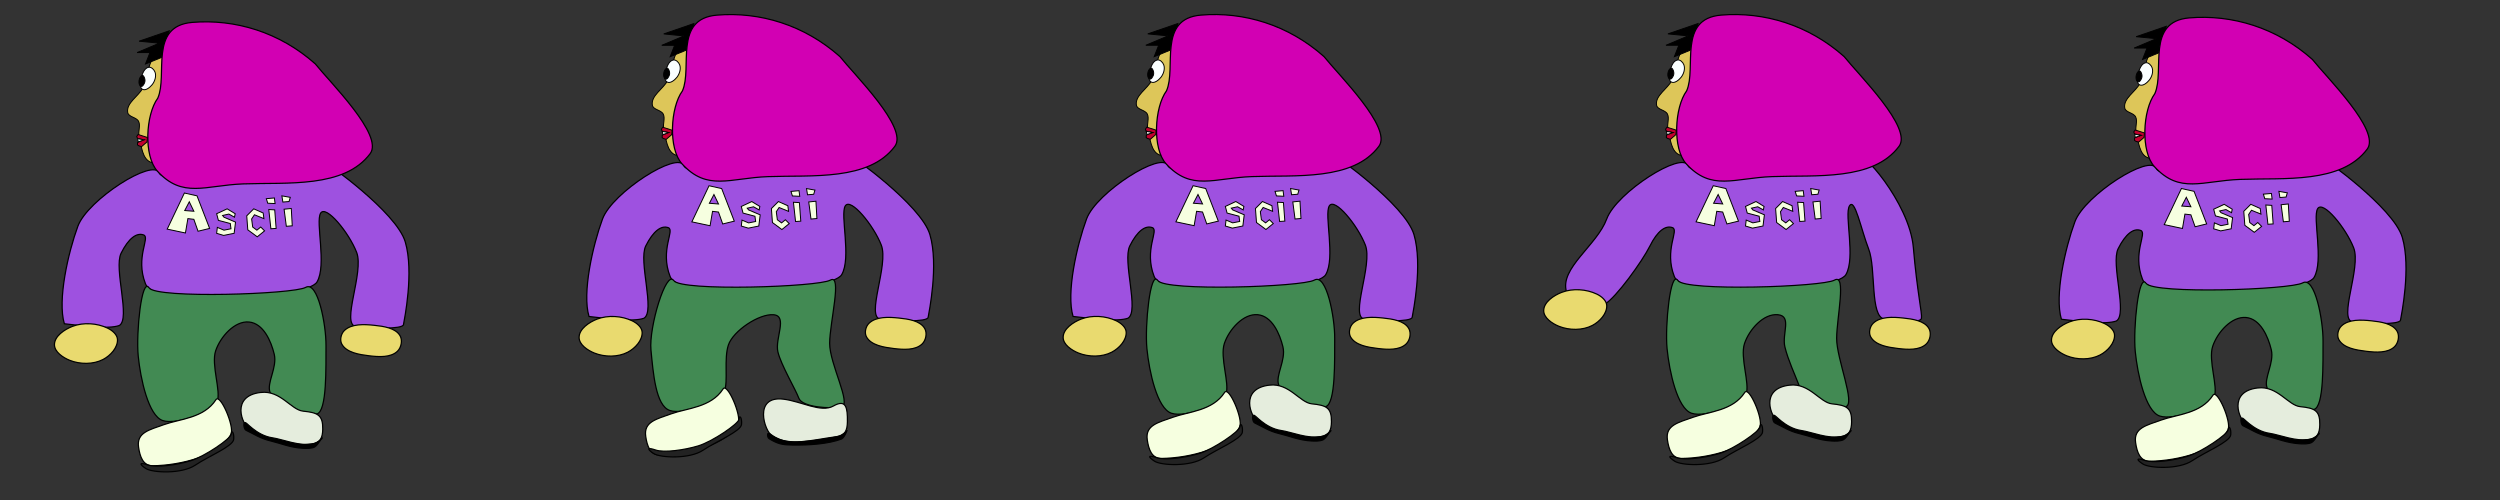 <?xml version="1.0" encoding="UTF-8" standalone="no"?>
<!-- Created with Inkscape (http://www.inkscape.org/) -->

<svg
   xmlns:dc="http://purl.org/dc/elements/1.1/"
   xmlns:cc="http://creativecommons.org/ns#"
   xmlns:rdf="http://www.w3.org/1999/02/22-rdf-syntax-ns#"
   xmlns:svg="http://www.w3.org/2000/svg"
   xmlns="http://www.w3.org/2000/svg"
   xmlns:sodipodi="http://sodipodi.sourceforge.net/DTD/sodipodi-0.dtd"
   xmlns:inkscape="http://www.inkscape.org/namespaces/inkscape"
   width="675mm"
   height="135mm"
   viewBox="0 0 675 135"
   version="1.1"
   id="svg8"
   inkscape:version="0.92.4 (unknown)"
   sodipodi:docname="bar_keeper_left.svg">
  <rect x="0" y="0" width="675" height="135" fill="#333333" stroke="none"/>
  <defs
     id="defs2" />
  <sodipodi:namedview
     id="base"
     pagecolor="#ffffff"
     bordercolor="#666666"
     borderopacity="1.0"
     inkscape:pageopacity="0.0"
     inkscape:pageshadow="2"
     inkscape:zoom="0.175"
     inkscape:cx="686.36275"
     inkscape:cy="757.17946"
     inkscape:document-units="mm"
     inkscape:current-layer="layer3"
     showgrid="false"
     units="mm"
     showguides="true"
     inkscape:guide-bbox="true"
     inkscape:snap-nodes="false"
     inkscape:window-width="1280"
     inkscape:window-height="736"
     inkscape:window-x="0"
     inkscape:window-y="27"
     inkscape:window-maximized="1">
    <sodipodi:guide
       position="135,127.287"
       orientation="1,0"
       id="guide4518"
       inkscape:locked="false"
       inkscape:label=""
       inkscape:color="rgb(0,0,255)" />
    <sodipodi:guide
       position="270,307.862"
       orientation="1,0"
       id="guide4520"
       inkscape:locked="false"
       inkscape:label=""
       inkscape:color="rgb(0,0,255)" />
    <sodipodi:guide
       position="405,365.224"
       orientation="1,0"
       id="guide4522"
       inkscape:locked="false"
       inkscape:label=""
       inkscape:color="rgb(0,0,255)" />
    <sodipodi:guide
       position="540,304.791"
       orientation="1,0"
       id="guide4524"
       inkscape:locked="false"
       inkscape:label=""
       inkscape:color="rgb(0,0,255)" />
    <sodipodi:guide
       position="204.863,131.158"
       orientation="0,1"
       id="guide5112"
       inkscape:locked="false" />
  </sodipodi:namedview>
  <g
     inkscape:groupmode="layer"
     id="layer3"
     inkscape:label="Teeth">
    <g
       id="g4891">
      <path
         sodipodi:nodetypes="sssssssss"
         inkscape:connector-curvature="0"
         id="path4849"
         d="m 40.892,43.861 c -2.503,-0.742 -2.728,-4.545 -3.341,-7.083 -0.314,-1.3 0.459,-2.81 -0.134,-4.009 -0.561,-1.135 -2.732,-1.156 -2.94,-2.405 -0.431,-2.585 2.935,-4.356 4.143,-6.682 1.518,-2.922 1.091,-7.33 3.875,-9.087 0.905,-0.571 2.47,-0.642 3.207,0.134 6.043,6.364 4.046,18.683 -0.267,26.326 -0.875,1.55 -2.837,3.313 -4.544,2.806 z"
         style="fill:#ddc659;stroke:#000000;stroke-width:0.265px;stroke-linecap:butt;stroke-linejoin:miter;stroke-opacity:1;fill-opacity:1" />
      <path
         inkscape:connector-curvature="0"
         id="path4847"
         d="m 45.703,8.314 -8.152,2.806 5.479,0.535 -6.014,2.539 h 3.475 l -1.203,3.074 4.276,-1.737 z"
         style="fill:#000000;stroke:#000000;stroke-width:0.265px;stroke-linecap:butt;stroke-linejoin:miter;stroke-opacity:1;fill-opacity:1" />
      <g
         id="g5872">
        <g
           id="g4858"
           transform="matrix(1.287,0,0,1.244,-11.327,-8.349)">
          <path
             sodipodi:nodetypes="zzcczzzzzzzzzzz"
             inkscape:connector-curvature="0"
             id="path8540"
             d="m 42.238,44.284 c -1.234,-3.349 -15.056,5.788 -17.102,11.53 -2.046,5.742 -4.311,16.08 -2.835,21.167 3.821,0.427 9.185,1.236 11.528,0.378 2.422,-1.457 -1.201,-12.402 0.378,-15.686 1.579,-3.284 3.287,-4.522 4.725,-3.969 1.438,0.553 -1.798,4.807 0.378,10.583 2.176,5.777 33.904,3.278 35.995,-0.371 2.092,-3.649 -0.352,-13.031 0.756,-14.93 1.108,-1.899 5.959,4.22 7.56,8.504 1.6,4.285 -3.303,15.594 -0.189,16.064 3.114,0.47 9.844,0.655 10.016,-0.378 0.172,-1.033 2.245,-11.389 0.378,-17.954 C 91.959,52.658 76.674,41.62 78.329,42.97 c 1.654,1.35 -34.857,4.663 -36.091,1.314 z"
             style="fill:#9e51e0;fill-opacity:1;stroke:#000000;stroke-width:0.265px;stroke-linecap:butt;stroke-linejoin:miter;stroke-opacity:1" />
          <path
             sodipodi:nodetypes="zzzzzzzzzzzz"
             inkscape:connector-curvature="0"
             id="path8542"
             d="m 40.065,69.185 c -1.55,-2.406 -2.743,9.809 -2.268,14.788 0.475,4.98 2.158,13.001 5.146,14.019 2.987,1.018 10.572,-1.95 11.423,-4.148 0.852,-2.198 -1.309,-7.958 -0.316,-11.005 0.993,-3.047 3.984,-6.53 6.993,-6.237 3.009,0.294 4.63,4.13 5.292,6.993 0.662,2.862 -1.613,6.238 -0.893,8.238 0.72,1.999 7.655,5.242 9.827,4.725 2.172,-0.517 1.893,-10.352 1.925,-14.849 0.032,-4.497 -1.718,-14.109 -4.262,-12.622 -2.544,1.487 -31.317,2.504 -32.867,0.098 z"
             style="fill:#428a53;fill-opacity:1;stroke:#000000;stroke-width:0.265px;stroke-linecap:butt;stroke-linejoin:miter;stroke-opacity:1" />
          <path
             sodipodi:nodetypes="sssssss"
             inkscape:connector-curvature="0"
             id="path8546"
             d="m 24.001,77.548 c -1.697,0.676 -3.776,2.142 -3.78,3.969 -0.003,1.56 1.772,2.804 3.213,3.402 2.154,0.894 4.941,0.919 6.993,-0.189 1.553,-0.838 3.107,-2.584 3.024,-4.347 -0.051,-1.072 -1.118,-1.981 -2.079,-2.457 -2.204,-1.092 -5.085,-1.289 -7.371,-0.378 z"
             style="fill:#e9da6f;fill-opacity:1;stroke:#000000;stroke-width:0.265px;stroke-linecap:butt;stroke-linejoin:miter;stroke-opacity:1" />
          <path
             sodipodi:nodetypes="sssssss"
             inkscape:connector-curvature="0"
             id="path8550"
             d="m 87.321,77.318 c -2.115,-0.232 -4.776,-0.368 -6.281,1.136 -0.705,0.704 -1.001,2.06 -0.535,2.94 0.981,1.85 3.668,2.279 5.746,2.539 1.995,0.25 4.531,0.425 5.947,-1.002 0.794,-0.801 1.083,-2.355 0.535,-3.341 -0.951,-1.71 -3.467,-2.058 -5.412,-2.272 z"
             style="fill:#e9da6f;fill-opacity:1;stroke:#000000;stroke-width:0.265px;stroke-linecap:butt;stroke-linejoin:miter;stroke-opacity:1" />
          <path
             sodipodi:nodetypes="ssssss"
             inkscape:connector-curvature="0"
             id="path4784"
             d="m 43.179,98.882 c -3.012,1.128 -5.757,1.683 -5.312,4.868 0.288,2.06 0.922,4.078 3.001,4.049 5.9,-0.084 14.213,-2.22 16.395,-6.862 0.769,-1.637 -2.27,-8.899 -3.159,-7.477 -2.526,4.043 -7.539,4.154 -10.925,5.422 z"
             style="fill:#f6ffe0;fill-opacity:1;stroke:#000000;stroke-width:0.265px;stroke-linecap:butt;stroke-linejoin:miter;stroke-opacity:1" />
          <path
             sodipodi:nodetypes="ssssss"
             inkscape:connector-curvature="0"
             id="path4786"
             d="m 63.522,91.886 c -6.356,0.747 -4.003,6.974 -2.315,8.032 3.688,2.311 8.031,3.815 12.972,3.153 1.848,-0.248 2.307,-1.361 2.333,-3.225 0.044,-3.068 -1.056,-3.578 -4.108,-3.896 -2.548,-0.265 -4.716,-4.553 -8.882,-4.063 z"
             style="fill:#e5eddd;fill-opacity:1;stroke:#000000;stroke-width:0.265px;stroke-linecap:butt;stroke-linejoin:miter;stroke-opacity:1" />
          <path
             sodipodi:nodetypes="zzzzzzz"
             inkscape:connector-curvature="0"
             id="path4788"
             d="m 57.307,100.925 c 0.046,-0.989 0.647,-0.395 0.52,1.134 -0.127,1.529 -5.263,3.657 -8.073,5.614 -2.81,1.957 -8.964,1.681 -10.384,0.71 -1.42,-0.97 -1.337,-1.386 0.425,-0.756 1.763,0.63 6.021,0.027 8.967,-0.899 2.946,-0.926 8.499,-4.814 8.545,-5.803 z"
             style="fill:#222222;fill-opacity:1;stroke:#000000;stroke-width:0.265px;stroke-linecap:butt;stroke-linejoin:miter;stroke-opacity:1" />
          <path
             sodipodi:nodetypes="cssssssssc"
             inkscape:connector-curvature="0"
             id="path4790"
             d="m 60.227,98.484 c -0.406,-0.387 -0.331,1.36 0.167,1.604 1.799,0.882 2.984,1.771 5.068,2.293 2.239,0.561 4.242,1.478 6.877,1.628 0.718,0.041 1.856,0.075 2.476,-0.285 0.765,-0.444 1.821,-2.664 1.562,-1.875 -0.031,0.095 -0.91,0.972 -1.882,1.186 -2.815,0.621 -6.54,-1.013 -8.478,-1.292 -3.58,-0.515 -5.755,-3.782 -5.79,-3.259 z"
             style="fill:#000000;fill-opacity:1;stroke:#000000;stroke-width:0.265px;stroke-linecap:butt;stroke-linejoin:miter;stroke-opacity:1" />
          <path
             transform="scale(0.265)"
             id="path8466"
             d="m 185.397,43.672 c -34.577,3.042 -19.219,43.271 -27.267,62.015 -9.591,13.53 -11.32,47.372 -0.336,59.798 20.017,22.644 37.775,11.63 67.975,10.462 35.066,-1.356 79.969,3.631 100.51,-24.821 C 337.121,136.109 294.135,92.415 282.872,77.71 254.489,51.559 219.16,40.765 185.397,43.672 Z"
             style="fill:#d200b3;fill-opacity:1;stroke:#000000;stroke-width:1px;stroke-linecap:butt;stroke-linejoin:miter;stroke-opacity:1"
             inkscape:connector-curvature="0"
             sodipodi:nodetypes="ccssscc" />
        </g>
        <path
           style="fill:#f6ffe0;fill-opacity:1;stroke:#000000;stroke-width:1px;stroke-linecap:butt;stroke-linejoin:miter;stroke-opacity:1"
           d="M 187.857 196.664 L 170.357 233.451 L 188.928 237.379 L 191.428 222.736 L 197.5 223.451 L 201.785 235.594 L 213.572 232.736 L 200.715 199.521 L 187.857 196.664 z M 192.857 205.594 L 197.5 215.236 L 188.215 214.521 L 192.857 205.594 z "
           transform="scale(0.265)"
           id="path5687" />
        <path
           style="fill:#f6ffe0;stroke:#000000;stroke-width:0.265px;stroke-linecap:butt;stroke-linejoin:miter;stroke-opacity:1;fill-opacity:1"
           d="m 63.5,57.704 -2.173,-1.323 -2.835,1.323 0.472,1.795 3.213,0.85 0.189,1.417 -1.89,0.378 -1.795,-0.756 -0.189,1.606 1.89,0.567 2.835,-0.567 0.378,-3.024 -3.118,-1.323 -0.378,-0.472 1.701,-0.378 1.512,0.85 z"
           id="path5692"
           inkscape:connector-curvature="0" />
        <path
           style="fill:#f6ffe0;stroke:#000000;stroke-width:0.265px;stroke-linecap:butt;stroke-linejoin:miter;stroke-opacity:1;fill-opacity:1"
           d="m 71.249,59.027 -0.189,-1.512 -2.551,-1.134 -1.89,1.89 0.283,3.78 2.551,1.89 1.984,-1.606 -1.039,-1.039 -1.039,0.85 -1.134,-0.85 -0.283,-2.173 0.756,-1.134 z"
           id="path5694"
           inkscape:connector-curvature="0" />
        <path
           style="fill:#f6ffe0;stroke:#000000;stroke-width:0.265px;stroke-linecap:butt;stroke-linejoin:miter;stroke-opacity:1;fill-opacity:1"
           d="m 72.571,56.57 0.567,5.197 1.417,-0.095 -0.378,-5.008 z"
           id="path5696"
           inkscape:connector-curvature="0" />
        <path
           style="fill:#f6ffe0;stroke:#000000;stroke-width:0.265px;stroke-linecap:butt;stroke-linejoin:miter;stroke-opacity:1;fill-opacity:1"
           d="m 72.288,54.869 1.984,0.094 -0.189,-1.512 -2.173,0.189 z"
           id="path5698"
           inkscape:connector-curvature="0" />
        <path
           style="fill:#f6ffe0;stroke:#000000;stroke-width:0.265px;stroke-linecap:butt;stroke-linejoin:miter;stroke-opacity:1;fill-opacity:1"
           d="m 76.706,56.49 0.601,4.61 1.604,-0.134 -0.267,-4.677 z"
           id="path5700"
           inkscape:connector-curvature="0" />
        <path
           style="fill:#f6ffe0;stroke:#000000;stroke-width:0.265px;stroke-linecap:butt;stroke-linejoin:miter;stroke-opacity:1;fill-opacity:1"
           d="M 76.372,54.552 78.043,54.418 78.377,53.282 76.105,52.881 Z"
           id="path5702"
           inkscape:connector-curvature="0" />
      </g>
      <path
         sodipodi:nodetypes="ssssss"
         inkscape:connector-curvature="0"
         id="path4859"
         d="m 38.459,24.111 c 0.861,0.466 2.037,-0.509 2.646,-1.276 0.713,-0.897 1.143,-2.275 0.756,-3.355 -0.242,-0.676 -0.992,-1.435 -1.701,-1.323 -1.221,0.194 -1.794,1.868 -2.079,3.071 -0.223,0.943 -0.474,2.421 0.378,2.882 z"
         style="fill:#faffff;stroke:#000000;stroke-width:0.265px;stroke-linecap:butt;stroke-linejoin:miter;stroke-opacity:1;fill-opacity:1" />
      <path
         sodipodi:nodetypes="sssss"
         inkscape:connector-curvature="0"
         id="path4861"
         d="m 38.034,23.308 c 0.407,0.206 0.812,-0.525 0.992,-0.945 0.168,-0.391 0.149,-0.877 0,-1.276 -0.109,-0.293 -0.315,-0.799 -0.614,-0.709 -0.943,0.284 -1.256,2.484 -0.378,2.929 z"
         style="fill:#000000;stroke:#000000;stroke-width:0.265px;stroke-linecap:butt;stroke-linejoin:miter;stroke-opacity:1;fill-opacity:1" />
      <path
         inkscape:connector-curvature="0"
         id="path4863"
         d="m 37.284,36.311 -0.367,0.535 0.2,0.535 1.704,0.367 -1.67,0.702 -0.033,0.668 0.334,0.234 0.768,0.234 1.47,-1.27 0.1,-1.203 z"
         style="fill:#c1002e;stroke:#000000;stroke-width:0.265px;stroke-linecap:butt;stroke-linejoin:miter;stroke-opacity:1;fill-opacity:1" />
      <path
         inkscape:connector-curvature="0"
         id="path4865"
         d="m 37.15,37.447 0.167,0.869 1.604,-0.568 z"
         style="fill:#ffffff;stroke:#000000;stroke-width:0.265px;stroke-linecap:butt;stroke-linejoin:miter;stroke-opacity:1;fill-opacity:1" />
    </g>
    <g
       transform="translate(141.657,-1.962)"
       id="g4891-3">
      <path
         sodipodi:nodetypes="sssssssss"
         inkscape:connector-curvature="0"
         id="path4849-6"
         d="m 40.892,43.861 c -2.503,-0.742 -2.728,-4.545 -3.341,-7.083 -0.314,-1.3 0.459,-2.81 -0.134,-4.009 -0.561,-1.135 -2.732,-1.156 -2.94,-2.405 -0.431,-2.585 2.935,-4.356 4.143,-6.682 1.518,-2.922 1.091,-7.33 3.875,-9.087 0.905,-0.571 2.47,-0.642 3.207,0.134 6.043,6.364 4.046,18.683 -0.267,26.326 -0.875,1.55 -2.837,3.313 -4.544,2.806 z"
         style="fill:#ddc659;fill-opacity:1;stroke:#000000;stroke-width:0.265px;stroke-linecap:butt;stroke-linejoin:miter;stroke-opacity:1" />
      <path
         inkscape:connector-curvature="0"
         id="path4847-7"
         d="m 45.703,8.314 -8.152,2.806 5.479,0.535 -6.014,2.539 h 3.475 l -1.203,3.074 4.276,-1.737 z"
         style="fill:#000000;fill-opacity:1;stroke:#000000;stroke-width:0.265px;stroke-linecap:butt;stroke-linejoin:miter;stroke-opacity:1" />
      <g
         id="g5872-5">
        <g
           id="g4858-3"
           transform="matrix(1.287,0,0,1.244,-11.327,-8.349)">
          <path
             sodipodi:nodetypes="zzcczzzzzzzzzzz"
             inkscape:connector-curvature="0"
             id="path8540-5"
             d="m 42.238,44.284 c -1.234,-3.349 -15.056,5.788 -17.102,11.53 -2.046,5.742 -4.311,16.08 -2.835,21.167 3.821,0.427 9.185,1.236 11.528,0.378 2.422,-1.457 -1.201,-12.402 0.378,-15.686 1.579,-3.284 3.287,-4.522 4.725,-3.969 1.438,0.553 -1.798,4.807 0.378,10.583 2.176,5.777 33.904,3.278 35.995,-0.371 2.092,-3.649 -0.352,-13.031 0.756,-14.93 1.108,-1.899 5.959,4.22 7.56,8.504 1.6,4.285 -3.303,15.594 -0.189,16.064 3.114,0.47 9.844,0.655 10.016,-0.378 0.172,-1.033 2.245,-11.389 0.378,-17.954 C 91.959,52.658 76.674,41.62 78.329,42.97 c 1.654,1.35 -34.857,4.663 -36.091,1.314 z"
             style="fill:#9e51e0;fill-opacity:1;stroke:#000000;stroke-width:0.265px;stroke-linecap:butt;stroke-linejoin:miter;stroke-opacity:1" />
          <path
             sodipodi:nodetypes="czzzzzzzzzzzc"
             inkscape:connector-curvature="0"
             id="path8542-6"
             d="m 40.065,69.185 c -1.55,-2.406 -5.24,10.112 -4.765,15.092 0.475,4.98 0.983,12.089 3.971,13.108 2.987,1.018 10.572,-1.95 11.423,-4.148 0.852,-2.198 -0.134,-7.047 0.859,-10.094 0.993,-3.047 6.481,-6.834 9.49,-6.54 3.009,0.294 0.223,5.193 0.885,8.056 0.662,2.862 3.675,8.061 4.395,10.06 0.72,1.999 6.774,2.357 8.946,1.839 2.172,-0.517 -2.514,-9.289 -2.482,-13.786 0.032,-4.497 2.689,-15.172 0.145,-13.685 -2.544,1.487 -31.317,2.504 -32.867,0.098 z"
             style="fill:#428a53;fill-opacity:1;stroke:#000000;stroke-width:0.265px;stroke-linecap:butt;stroke-linejoin:miter;stroke-opacity:1" />
          <path
             sodipodi:nodetypes="sssssss"
             inkscape:connector-curvature="0"
             id="path8546-2"
             d="m 24.001,77.548 c -1.697,0.676 -3.776,2.142 -3.78,3.969 -0.003,1.56 1.772,2.804 3.213,3.402 2.154,0.894 4.941,0.919 6.993,-0.189 1.553,-0.838 3.107,-2.584 3.024,-4.347 -0.051,-1.072 -1.118,-1.981 -2.079,-2.457 -2.204,-1.092 -5.085,-1.289 -7.371,-0.378 z"
             style="fill:#e9da6f;fill-opacity:1;stroke:#000000;stroke-width:0.265px;stroke-linecap:butt;stroke-linejoin:miter;stroke-opacity:1" />
          <path
             sodipodi:nodetypes="sssssss"
             inkscape:connector-curvature="0"
             id="path8550-9"
             d="m 87.321,77.318 c -2.115,-0.232 -4.776,-0.368 -6.281,1.136 -0.705,0.704 -1.001,2.06 -0.535,2.94 0.981,1.85 3.668,2.279 5.746,2.539 1.995,0.25 4.531,0.425 5.947,-1.002 0.794,-0.801 1.083,-2.355 0.535,-3.341 -0.951,-1.71 -3.467,-2.058 -5.412,-2.272 z"
             style="fill:#e9da6f;fill-opacity:1;stroke:#000000;stroke-width:0.265px;stroke-linecap:butt;stroke-linejoin:miter;stroke-opacity:1" />
          <path
             sodipodi:nodetypes="ssssss"
             inkscape:connector-curvature="0"
             id="path4784-1"
             d="m 39.507,98.123 c -3.012,1.128 -5.757,1.683 -5.312,4.868 0.288,2.06 0.922,4.078 3.001,4.049 5.9,-0.084 14.213,-2.22 16.395,-6.862 0.769,-1.637 -2.27,-8.899 -3.159,-7.477 -2.526,4.043 -7.539,4.154 -10.925,5.422 z"
             style="fill:#f6ffe0;fill-opacity:1;stroke:#000000;stroke-width:0.265px;stroke-linecap:butt;stroke-linejoin:miter;stroke-opacity:1" />
          <path
             sodipodi:nodetypes="ssssss"
             inkscape:connector-curvature="0"
             id="path4786-2"
             d="m 63.081,94.923 c -6.351,-0.789 -4.003,6.974 -2.315,8.032 3.688,2.311 8.471,0.778 13.413,0.116 1.848,-0.248 2.307,-1.361 2.333,-3.225 0.044,-3.068 -0.266,-5.007 -2.933,-3.441 -2.612,1.535 -6.694,-1.009 -10.498,-1.482 z"
             style="fill:#e5eddd;fill-opacity:1;stroke:#000000;stroke-width:0.265px;stroke-linecap:butt;stroke-linejoin:miter;stroke-opacity:1" />
          <path
             sodipodi:nodetypes="zzzzzzz"
             inkscape:connector-curvature="0"
             id="path4788-7"
             d="m 53.782,99.254 c 0.046,-0.989 0.647,-0.395 0.52,1.134 -0.127,1.529 -5.263,3.657 -8.073,5.614 -2.81,1.957 -8.964,1.681 -10.384,0.71 -1.42,-0.97 -1.337,-1.386 0.425,-0.756 1.763,0.63 6.021,0.027 8.967,-0.899 2.946,-0.926 8.499,-4.814 8.545,-5.803 z"
             style="fill:#222222;fill-opacity:1;stroke:#000000;stroke-width:0.265px;stroke-linecap:butt;stroke-linejoin:miter;stroke-opacity:1" />
          <path
             sodipodi:nodetypes="csscssssc"
             inkscape:connector-curvature="0"
             id="path4790-0"
             d="m 60.081,102.394 c -0.406,-0.387 -0.448,0.811 0.02,1.11 1.799,1.149 2.783,1.353 4.885,1.382 3.499,0.048 7.488,-0.228 10.308,-1.315 0.765,-0.444 1.343,-2.512 1.085,-1.723 -0.031,0.095 -0.916,0.946 -1.882,1.186 -2.815,0.698 -6.997,1.196 -8.956,1.214 -3.785,0.035 -5.437,-2.18 -5.459,-1.854 z"
             style="fill:#000000;fill-opacity:1;stroke:#000000;stroke-width:0.265px;stroke-linecap:butt;stroke-linejoin:miter;stroke-opacity:1" />
          <path
             transform="scale(0.265)"
             id="path8466-9"
             d="m 185.397,43.672 c -34.577,3.042 -19.219,43.271 -27.267,62.015 -9.591,13.53 -11.32,47.372 -0.336,59.798 20.017,22.644 37.775,11.63 67.975,10.462 35.066,-1.356 79.969,3.631 100.51,-24.821 C 337.121,136.109 294.135,92.415 282.872,77.71 254.489,51.559 219.16,40.765 185.397,43.672 Z"
             style="fill:#d200b3;fill-opacity:1;stroke:#000000;stroke-width:1px;stroke-linecap:butt;stroke-linejoin:miter;stroke-opacity:1"
             inkscape:connector-curvature="0"
             sodipodi:nodetypes="ccssscc" />
        </g>
        <path
           inkscape:connector-curvature="0"
           style="fill:#f6ffe0;fill-opacity:1;stroke:#000000;stroke-width:1px;stroke-linecap:butt;stroke-linejoin:miter;stroke-opacity:1"
           d="m 187.857,196.664 -17.5,36.787 18.57,3.928 2.5,-14.643 6.072,0.715 4.285,12.143 11.787,-2.857 -12.857,-33.215 z m 5,8.93 4.643,9.643 -9.285,-0.715 z"
           transform="scale(0.265)"
           id="path5687-3" />
        <path
           style="fill:#f6ffe0;fill-opacity:1;stroke:#000000;stroke-width:0.265px;stroke-linecap:butt;stroke-linejoin:miter;stroke-opacity:1"
           d="m 63.5,57.704 -2.173,-1.323 -2.835,1.323 0.472,1.795 3.213,0.85 0.189,1.417 -1.89,0.378 -1.795,-0.756 -0.189,1.606 1.89,0.567 2.835,-0.567 0.378,-3.024 -3.118,-1.323 -0.378,-0.472 1.701,-0.378 1.512,0.85 z"
           id="path5692-6"
           inkscape:connector-curvature="0" />
        <path
           style="fill:#f6ffe0;fill-opacity:1;stroke:#000000;stroke-width:0.265px;stroke-linecap:butt;stroke-linejoin:miter;stroke-opacity:1"
           d="m 71.249,59.027 -0.189,-1.512 -2.551,-1.134 -1.89,1.89 0.283,3.78 2.551,1.89 1.984,-1.606 -1.039,-1.039 -1.039,0.85 -1.134,-0.85 -0.283,-2.173 0.756,-1.134 z"
           id="path5694-0"
           inkscape:connector-curvature="0" />
        <path
           style="fill:#f6ffe0;fill-opacity:1;stroke:#000000;stroke-width:0.265px;stroke-linecap:butt;stroke-linejoin:miter;stroke-opacity:1"
           d="m 72.571,56.57 0.567,5.197 1.417,-0.095 -0.378,-5.008 z"
           id="path5696-6"
           inkscape:connector-curvature="0" />
        <path
           style="fill:#f6ffe0;fill-opacity:1;stroke:#000000;stroke-width:0.265px;stroke-linecap:butt;stroke-linejoin:miter;stroke-opacity:1"
           d="m 72.288,54.869 1.984,0.094 -0.189,-1.512 -2.173,0.189 z"
           id="path5698-2"
           inkscape:connector-curvature="0" />
        <path
           style="fill:#f6ffe0;fill-opacity:1;stroke:#000000;stroke-width:0.265px;stroke-linecap:butt;stroke-linejoin:miter;stroke-opacity:1"
           d="m 76.706,56.49 0.601,4.61 1.604,-0.134 -0.267,-4.677 z"
           id="path5700-6"
           inkscape:connector-curvature="0" />
        <path
           style="fill:#f6ffe0;fill-opacity:1;stroke:#000000;stroke-width:0.265px;stroke-linecap:butt;stroke-linejoin:miter;stroke-opacity:1"
           d="M 76.372,54.552 78.043,54.418 78.377,53.282 76.105,52.881 Z"
           id="path5702-1"
           inkscape:connector-curvature="0" />
      </g>
      <path
         sodipodi:nodetypes="ssssss"
         inkscape:connector-curvature="0"
         id="path4859-8"
         d="m 38.459,24.111 c 0.861,0.466 2.037,-0.509 2.646,-1.276 0.713,-0.897 1.143,-2.275 0.756,-3.355 -0.242,-0.676 -0.992,-1.435 -1.701,-1.323 -1.221,0.194 -1.794,1.868 -2.079,3.071 -0.223,0.943 -0.474,2.421 0.378,2.882 z"
         style="fill:#faffff;fill-opacity:1;stroke:#000000;stroke-width:0.265px;stroke-linecap:butt;stroke-linejoin:miter;stroke-opacity:1" />
      <path
         sodipodi:nodetypes="sssss"
         inkscape:connector-curvature="0"
         id="path4861-7"
         d="m 38.034,23.308 c 0.407,0.206 0.812,-0.525 0.992,-0.945 0.168,-0.391 0.149,-0.877 0,-1.276 -0.109,-0.293 -0.315,-0.799 -0.614,-0.709 -0.943,0.284 -1.256,2.484 -0.378,2.929 z"
         style="fill:#000000;fill-opacity:1;stroke:#000000;stroke-width:0.265px;stroke-linecap:butt;stroke-linejoin:miter;stroke-opacity:1" />
      <path
         inkscape:connector-curvature="0"
         id="path4863-9"
         d="m 37.284,36.311 -0.367,0.535 0.2,0.535 1.704,0.367 -1.67,0.702 -0.033,0.668 0.334,0.234 0.768,0.234 1.47,-1.27 0.1,-1.203 z"
         style="fill:#c1002e;fill-opacity:1;stroke:#000000;stroke-width:0.265px;stroke-linecap:butt;stroke-linejoin:miter;stroke-opacity:1" />
      <path
         inkscape:connector-curvature="0"
         id="path4865-2"
         d="m 37.15,37.447 0.167,0.869 1.604,-0.568 z"
         style="fill:#ffffff;fill-opacity:1;stroke:#000000;stroke-width:0.265px;stroke-linecap:butt;stroke-linejoin:miter;stroke-opacity:1" />
    </g>
    <g
       transform="translate(272.35,-1.973)"
       id="g4891-3-0">
      <path
         sodipodi:nodetypes="sssssssss"
         inkscape:connector-curvature="0"
         id="path4849-6-2"
         d="m 40.892,43.861 c -2.503,-0.742 -2.728,-4.545 -3.341,-7.083 -0.314,-1.3 0.459,-2.81 -0.134,-4.009 -0.561,-1.135 -2.732,-1.156 -2.94,-2.405 -0.431,-2.585 2.935,-4.356 4.143,-6.682 1.518,-2.922 1.091,-7.33 3.875,-9.087 0.905,-0.571 2.47,-0.642 3.207,0.134 6.043,6.364 4.046,18.683 -0.267,26.326 -0.875,1.55 -2.837,3.313 -4.544,2.806 z"
         style="fill:#ddc659;fill-opacity:1;stroke:#000000;stroke-width:0.265px;stroke-linecap:butt;stroke-linejoin:miter;stroke-opacity:1" />
      <path
         inkscape:connector-curvature="0"
         id="path4847-7-3"
         d="m 45.703,8.314 -8.152,2.806 5.479,0.535 -6.014,2.539 h 3.475 l -1.203,3.074 4.276,-1.737 z"
         style="fill:#000000;fill-opacity:1;stroke:#000000;stroke-width:0.265px;stroke-linecap:butt;stroke-linejoin:miter;stroke-opacity:1" />
      <g
         id="g5872-5-7">
        <g
           id="g4858-3-5"
           transform="matrix(1.287,0,0,1.244,-11.327,-8.349)">
          <path
             sodipodi:nodetypes="zzcczzzzzzzzzzz"
             inkscape:connector-curvature="0"
             id="path8540-5-9"
             d="m 42.238,44.284 c -1.234,-3.349 -15.056,5.788 -17.102,11.53 -2.046,5.742 -4.311,16.08 -2.835,21.167 3.821,0.427 9.185,1.236 11.528,0.378 2.422,-1.457 -1.201,-12.402 0.378,-15.686 1.579,-3.284 3.287,-4.522 4.725,-3.969 1.438,0.553 -1.798,4.807 0.378,10.583 2.176,5.777 33.904,3.278 35.995,-0.371 2.092,-3.649 -0.352,-13.031 0.756,-14.93 1.108,-1.899 5.959,4.22 7.56,8.504 1.6,4.285 -3.303,15.594 -0.189,16.064 3.114,0.47 9.844,0.655 10.016,-0.378 0.172,-1.033 2.245,-11.389 0.378,-17.954 C 91.959,52.658 76.674,41.62 78.329,42.97 c 1.654,1.35 -34.857,4.663 -36.091,1.314 z"
             style="fill:#9e51e0;fill-opacity:1;stroke:#000000;stroke-width:0.265px;stroke-linecap:butt;stroke-linejoin:miter;stroke-opacity:1" />
          <path
             sodipodi:nodetypes="zzzzzzzzzzzz"
             inkscape:connector-curvature="0"
             id="path8542-6-2"
             d="m 40.065,69.185 c -1.55,-2.406 -2.743,9.809 -2.268,14.788 0.475,4.98 2.158,13.001 5.146,14.019 2.987,1.018 10.572,-1.95 11.423,-4.148 0.852,-2.198 -1.309,-7.958 -0.316,-11.005 0.993,-3.047 3.984,-6.53 6.993,-6.237 3.009,0.294 4.63,4.13 5.292,6.993 0.662,2.862 -1.613,6.238 -0.893,8.238 0.72,1.999 7.655,5.242 9.827,4.725 2.172,-0.517 1.893,-10.352 1.925,-14.849 0.032,-4.497 -1.718,-14.109 -4.262,-12.622 -2.544,1.487 -31.317,2.504 -32.867,0.098 z"
             style="fill:#428a53;fill-opacity:1;stroke:#000000;stroke-width:0.265px;stroke-linecap:butt;stroke-linejoin:miter;stroke-opacity:1" />
          <path
             sodipodi:nodetypes="sssssss"
             inkscape:connector-curvature="0"
             id="path8546-2-2"
             d="m 24.001,77.548 c -1.697,0.676 -3.776,2.142 -3.78,3.969 -0.003,1.56 1.772,2.804 3.213,3.402 2.154,0.894 4.941,0.919 6.993,-0.189 1.553,-0.838 3.107,-2.584 3.024,-4.347 -0.051,-1.072 -1.118,-1.981 -2.079,-2.457 -2.204,-1.092 -5.085,-1.289 -7.371,-0.378 z"
             style="fill:#e9da6f;fill-opacity:1;stroke:#000000;stroke-width:0.265px;stroke-linecap:butt;stroke-linejoin:miter;stroke-opacity:1" />
          <path
             sodipodi:nodetypes="sssssss"
             inkscape:connector-curvature="0"
             id="path8550-9-8"
             d="m 87.321,77.318 c -2.115,-0.232 -4.776,-0.368 -6.281,1.136 -0.705,0.704 -1.001,2.06 -0.535,2.94 0.981,1.85 3.668,2.279 5.746,2.539 1.995,0.25 4.531,0.425 5.947,-1.002 0.794,-0.801 1.083,-2.355 0.535,-3.341 -0.951,-1.71 -3.467,-2.058 -5.412,-2.272 z"
             style="fill:#e9da6f;fill-opacity:1;stroke:#000000;stroke-width:0.265px;stroke-linecap:butt;stroke-linejoin:miter;stroke-opacity:1" />
          <path
             sodipodi:nodetypes="ssssss"
             inkscape:connector-curvature="0"
             id="path4784-1-9"
             d="m 43.179,98.882 c -3.012,1.128 -5.757,1.683 -5.312,4.868 0.288,2.06 0.922,4.078 3.001,4.049 5.9,-0.084 14.213,-2.22 16.395,-6.862 0.769,-1.637 -2.27,-8.899 -3.159,-7.477 -2.526,4.043 -7.539,4.154 -10.925,5.422 z"
             style="fill:#f6ffe0;fill-opacity:1;stroke:#000000;stroke-width:0.265px;stroke-linecap:butt;stroke-linejoin:miter;stroke-opacity:1" />
          <path
             sodipodi:nodetypes="ssssss"
             inkscape:connector-curvature="0"
             id="path4786-2-7"
             d="m 63.522,91.886 c -6.356,0.747 -4.003,6.974 -2.315,8.032 3.688,2.311 8.031,3.815 12.972,3.153 1.848,-0.248 2.307,-1.361 2.333,-3.225 0.044,-3.068 -1.056,-3.578 -4.108,-3.896 -2.548,-0.265 -4.716,-4.553 -8.882,-4.063 z"
             style="fill:#e5eddd;fill-opacity:1;stroke:#000000;stroke-width:0.265px;stroke-linecap:butt;stroke-linejoin:miter;stroke-opacity:1" />
          <path
             sodipodi:nodetypes="zzzzzzz"
             inkscape:connector-curvature="0"
             id="path4788-7-3"
             d="m 57.307,100.925 c 0.046,-0.989 0.647,-0.395 0.52,1.134 -0.127,1.529 -5.263,3.657 -8.073,5.614 -2.81,1.957 -8.964,1.681 -10.384,0.71 -1.42,-0.97 -1.337,-1.386 0.425,-0.756 1.763,0.63 6.021,0.027 8.967,-0.899 2.946,-0.926 8.499,-4.814 8.545,-5.803 z"
             style="fill:#222222;fill-opacity:1;stroke:#000000;stroke-width:0.265px;stroke-linecap:butt;stroke-linejoin:miter;stroke-opacity:1" />
          <path
             sodipodi:nodetypes="cssssssssc"
             inkscape:connector-curvature="0"
             id="path4790-0-6"
             d="m 60.227,98.484 c -0.406,-0.387 -0.331,1.36 0.167,1.604 1.799,0.882 2.984,1.771 5.068,2.293 2.239,0.561 4.242,1.478 6.877,1.628 0.718,0.041 1.856,0.075 2.476,-0.285 0.765,-0.444 1.821,-2.664 1.562,-1.875 -0.031,0.095 -0.91,0.972 -1.882,1.186 -2.815,0.621 -6.54,-1.013 -8.478,-1.292 -3.58,-0.515 -5.755,-3.782 -5.79,-3.259 z"
             style="fill:#000000;fill-opacity:1;stroke:#000000;stroke-width:0.265px;stroke-linecap:butt;stroke-linejoin:miter;stroke-opacity:1" />
          <path
             transform="scale(0.265)"
             id="path8466-9-1"
             d="m 185.397,43.672 c -34.577,3.042 -19.219,43.271 -27.267,62.015 -9.591,13.53 -11.32,47.372 -0.336,59.798 20.017,22.644 37.775,11.63 67.975,10.462 35.066,-1.356 79.969,3.631 100.51,-24.821 C 337.121,136.109 294.135,92.415 282.872,77.71 254.489,51.559 219.16,40.765 185.397,43.672 Z"
             style="fill:#d200b3;fill-opacity:1;stroke:#000000;stroke-width:1px;stroke-linecap:butt;stroke-linejoin:miter;stroke-opacity:1"
             inkscape:connector-curvature="0"
             sodipodi:nodetypes="ccssscc" />
        </g>
        <path
           inkscape:connector-curvature="0"
           style="fill:#f6ffe0;fill-opacity:1;stroke:#000000;stroke-width:1px;stroke-linecap:butt;stroke-linejoin:miter;stroke-opacity:1"
           d="m 187.857,196.664 -17.5,36.787 18.57,3.928 2.5,-14.643 6.072,0.715 4.285,12.143 11.787,-2.857 -12.857,-33.215 z m 5,8.93 4.643,9.643 -9.285,-0.715 z"
           transform="scale(0.265)"
           id="path5687-3-2" />
        <path
           style="fill:#f6ffe0;fill-opacity:1;stroke:#000000;stroke-width:0.265px;stroke-linecap:butt;stroke-linejoin:miter;stroke-opacity:1"
           d="m 63.5,57.704 -2.173,-1.323 -2.835,1.323 0.472,1.795 3.213,0.85 0.189,1.417 -1.89,0.378 -1.795,-0.756 -0.189,1.606 1.89,0.567 2.835,-0.567 0.378,-3.024 -3.118,-1.323 -0.378,-0.472 1.701,-0.378 1.512,0.85 z"
           id="path5692-6-9"
           inkscape:connector-curvature="0" />
        <path
           style="fill:#f6ffe0;fill-opacity:1;stroke:#000000;stroke-width:0.265px;stroke-linecap:butt;stroke-linejoin:miter;stroke-opacity:1"
           d="m 71.249,59.027 -0.189,-1.512 -2.551,-1.134 -1.89,1.89 0.283,3.78 2.551,1.89 1.984,-1.606 -1.039,-1.039 -1.039,0.85 -1.134,-0.85 -0.283,-2.173 0.756,-1.134 z"
           id="path5694-0-3"
           inkscape:connector-curvature="0" />
        <path
           style="fill:#f6ffe0;fill-opacity:1;stroke:#000000;stroke-width:0.265px;stroke-linecap:butt;stroke-linejoin:miter;stroke-opacity:1"
           d="m 72.571,56.57 0.567,5.197 1.417,-0.095 -0.378,-5.008 z"
           id="path5696-6-1"
           inkscape:connector-curvature="0" />
        <path
           style="fill:#f6ffe0;fill-opacity:1;stroke:#000000;stroke-width:0.265px;stroke-linecap:butt;stroke-linejoin:miter;stroke-opacity:1"
           d="m 72.288,54.869 1.984,0.094 -0.189,-1.512 -2.173,0.189 z"
           id="path5698-2-9"
           inkscape:connector-curvature="0" />
        <path
           style="fill:#f6ffe0;fill-opacity:1;stroke:#000000;stroke-width:0.265px;stroke-linecap:butt;stroke-linejoin:miter;stroke-opacity:1"
           d="m 76.706,56.49 0.601,4.61 1.604,-0.134 -0.267,-4.677 z"
           id="path5700-6-4"
           inkscape:connector-curvature="0" />
        <path
           style="fill:#f6ffe0;fill-opacity:1;stroke:#000000;stroke-width:0.265px;stroke-linecap:butt;stroke-linejoin:miter;stroke-opacity:1"
           d="M 76.372,54.552 78.043,54.418 78.377,53.282 76.105,52.881 Z"
           id="path5702-1-7"
           inkscape:connector-curvature="0" />
      </g>
      <path
         sodipodi:nodetypes="ssssss"
         inkscape:connector-curvature="0"
         id="path4859-8-8"
         d="m 38.459,24.111 c 0.861,0.466 2.037,-0.509 2.646,-1.276 0.713,-0.897 1.143,-2.275 0.756,-3.355 -0.242,-0.676 -0.992,-1.435 -1.701,-1.323 -1.221,0.194 -1.794,1.868 -2.079,3.071 -0.223,0.943 -0.474,2.421 0.378,2.882 z"
         style="fill:#faffff;fill-opacity:1;stroke:#000000;stroke-width:0.265px;stroke-linecap:butt;stroke-linejoin:miter;stroke-opacity:1" />
      <path
         sodipodi:nodetypes="sssss"
         inkscape:connector-curvature="0"
         id="path4861-7-4"
         d="m 38.034,23.308 c 0.407,0.206 0.812,-0.525 0.992,-0.945 0.168,-0.391 0.149,-0.877 0,-1.276 -0.109,-0.293 -0.315,-0.799 -0.614,-0.709 -0.943,0.284 -1.256,2.484 -0.378,2.929 z"
         style="fill:#000000;fill-opacity:1;stroke:#000000;stroke-width:0.265px;stroke-linecap:butt;stroke-linejoin:miter;stroke-opacity:1" />
      <path
         inkscape:connector-curvature="0"
         id="path4863-9-5"
         d="m 37.284,36.311 -0.367,0.535 0.2,0.535 1.704,0.367 -1.67,0.702 -0.033,0.668 0.334,0.234 0.768,0.234 1.47,-1.27 0.1,-1.203 z"
         style="fill:#c1002e;fill-opacity:1;stroke:#000000;stroke-width:0.265px;stroke-linecap:butt;stroke-linejoin:miter;stroke-opacity:1" />
      <path
         inkscape:connector-curvature="0"
         id="path4865-2-0"
         d="m 37.15,37.447 0.167,0.869 1.604,-0.568 z"
         style="fill:#ffffff;fill-opacity:1;stroke:#000000;stroke-width:0.265px;stroke-linecap:butt;stroke-linejoin:miter;stroke-opacity:1" />
    </g>
    <g
       transform="translate(412.793,-1.97)"
       id="g4891-3-3">
      <path
         sodipodi:nodetypes="sssssssss"
         inkscape:connector-curvature="0"
         id="path4849-6-6"
         d="m 40.892,43.861 c -2.503,-0.742 -2.728,-4.545 -3.341,-7.083 -0.314,-1.3 0.459,-2.81 -0.134,-4.009 -0.561,-1.135 -2.732,-1.156 -2.94,-2.405 -0.431,-2.585 2.935,-4.356 4.143,-6.682 1.518,-2.922 1.091,-7.33 3.875,-9.087 0.905,-0.571 2.47,-0.642 3.207,0.134 6.043,6.364 4.046,18.683 -0.267,26.326 -0.875,1.55 -2.837,3.313 -4.544,2.806 z"
         style="fill:#ddc659;fill-opacity:1;stroke:#000000;stroke-width:0.265px;stroke-linecap:butt;stroke-linejoin:miter;stroke-opacity:1" />
      <path
         inkscape:connector-curvature="0"
         id="path4847-7-1"
         d="m 45.703,8.314 -8.152,2.806 5.479,0.535 -6.014,2.539 h 3.475 l -1.203,3.074 4.276,-1.737 z"
         style="fill:#000000;fill-opacity:1;stroke:#000000;stroke-width:0.265px;stroke-linecap:butt;stroke-linejoin:miter;stroke-opacity:1" />
      <g
         id="g5872-5-0">
        <g
           id="g4858-3-6"
           transform="matrix(1.287,0,0,1.244,-11.327,-8.349)">
          <path
             sodipodi:nodetypes="zzcczzzzzzzzzzz"
             inkscape:connector-curvature="0"
             id="path8540-5-3"
             d="m 42.238,44.284 c -1.234,-3.349 -15.056,5.788 -17.102,11.53 -2.046,5.742 -9.92,10.711 -8.444,15.797 3.821,0.427 5.653,3.599 7.997,2.74 2.422,-1.457 7.94,-9.395 9.518,-12.679 1.579,-3.284 3.287,-4.522 4.725,-3.969 1.438,0.553 -1.798,4.807 0.378,10.583 2.176,5.777 33.904,3.278 35.995,-0.371 2.092,-3.649 -0.352,-13.031 0.756,-14.93 1.108,-1.899 2.428,5.079 4.028,9.364 1.6,4.285 0.228,14.735 3.343,15.205 3.114,0.47 7.539,0.877 7.731,-0.163 0.192,-1.04 -0.889,-5.543 -1.699,-15.377 C 88.653,52.181 77.878,39.843 78.329,42.97 c 0.451,3.127 -34.857,4.663 -36.091,1.314 z"
             style="fill:#9e51e0;fill-opacity:1;stroke:#000000;stroke-width:0.265px;stroke-linecap:butt;stroke-linejoin:miter;stroke-opacity:1" />
          <path
             sodipodi:nodetypes="czzzzzzzzzzzc"
             inkscape:connector-curvature="0"
             id="path8542-6-20"
             d="m 40.065,69.185 c -1.55,-2.406 -2.743,9.809 -2.268,14.788 0.475,4.98 2.158,13.001 5.146,14.019 2.987,1.018 10.572,-1.95 11.423,-4.148 0.852,-2.198 -1.309,-7.958 -0.316,-11.005 0.993,-3.047 3.984,-6.53 6.993,-6.237 3.009,0.294 0.81,4.13 1.472,6.993 0.662,2.862 2.206,6.238 2.926,8.238 0.72,1.999 7.655,5.242 9.827,4.725 2.172,-0.517 -1.927,-10.352 -1.894,-14.849 0.032,-4.497 2.101,-14.109 -0.442,-12.622 -2.544,1.487 -31.317,2.504 -32.867,0.098 z"
             style="fill:#428a53;fill-opacity:1;stroke:#000000;stroke-width:0.265px;stroke-linecap:butt;stroke-linejoin:miter;stroke-opacity:1" />
          <path
             sodipodi:nodetypes="sssssss"
             inkscape:connector-curvature="0"
             id="path8546-2-6"
             d="m 15.692,71.749 c -1.697,0.676 -3.776,2.142 -3.78,3.969 -0.003,1.56 1.772,2.804 3.213,3.402 2.154,0.894 4.941,0.919 6.993,-0.189 1.553,-0.838 3.107,-2.584 3.024,-4.347 -0.051,-1.072 -1.118,-1.981 -2.079,-2.457 -2.204,-1.092 -5.085,-1.289 -7.371,-0.378 z"
             style="fill:#e9da6f;fill-opacity:1;stroke:#000000;stroke-width:0.265px;stroke-linecap:butt;stroke-linejoin:miter;stroke-opacity:1" />
          <path
             sodipodi:nodetypes="sssssss"
             inkscape:connector-curvature="0"
             id="path8550-9-1"
             d="m 87.321,77.318 c -2.115,-0.232 -4.776,-0.368 -6.281,1.136 -0.705,0.704 -1.001,2.06 -0.535,2.94 0.981,1.85 3.668,2.279 5.746,2.539 1.995,0.25 4.531,0.425 5.947,-1.002 0.794,-0.801 1.083,-2.355 0.535,-3.341 -0.951,-1.71 -3.467,-2.058 -5.412,-2.272 z"
             style="fill:#e9da6f;fill-opacity:1;stroke:#000000;stroke-width:0.265px;stroke-linecap:butt;stroke-linejoin:miter;stroke-opacity:1" />
          <path
             sodipodi:nodetypes="ssssss"
             inkscape:connector-curvature="0"
             id="path4784-1-5"
             d="m 43.179,98.882 c -3.012,1.128 -5.757,1.683 -5.312,4.868 0.288,2.06 0.922,4.078 3.001,4.049 5.9,-0.084 14.213,-2.22 16.395,-6.862 0.769,-1.637 -2.27,-8.899 -3.159,-7.477 -2.526,4.043 -7.539,4.154 -10.925,5.422 z"
             style="fill:#f6ffe0;fill-opacity:1;stroke:#000000;stroke-width:0.265px;stroke-linecap:butt;stroke-linejoin:miter;stroke-opacity:1" />
          <path
             sodipodi:nodetypes="ssssss"
             inkscape:connector-curvature="0"
             id="path4786-2-5"
             d="m 63.522,91.886 c -6.356,0.747 -4.003,6.974 -2.315,8.032 3.688,2.311 8.031,3.815 12.972,3.153 1.848,-0.248 2.307,-1.361 2.333,-3.225 0.044,-3.068 -1.056,-3.578 -4.108,-3.896 -2.548,-0.265 -4.716,-4.553 -8.882,-4.063 z"
             style="fill:#e5eddd;fill-opacity:1;stroke:#000000;stroke-width:0.265px;stroke-linecap:butt;stroke-linejoin:miter;stroke-opacity:1" />
          <path
             sodipodi:nodetypes="zzzzzzz"
             inkscape:connector-curvature="0"
             id="path4788-7-4"
             d="m 57.307,100.925 c 0.046,-0.989 0.647,-0.395 0.52,1.134 -0.127,1.529 -5.263,3.657 -8.073,5.614 -2.81,1.957 -8.964,1.681 -10.384,0.71 -1.42,-0.97 -1.337,-1.386 0.425,-0.756 1.763,0.63 6.021,0.027 8.967,-0.899 2.946,-0.926 8.499,-4.814 8.545,-5.803 z"
             style="fill:#222222;fill-opacity:1;stroke:#000000;stroke-width:0.265px;stroke-linecap:butt;stroke-linejoin:miter;stroke-opacity:1" />
          <path
             sodipodi:nodetypes="cssssssssc"
             inkscape:connector-curvature="0"
             id="path4790-0-7"
             d="m 60.227,98.484 c -0.406,-0.387 -0.331,1.36 0.167,1.604 1.799,0.882 2.984,1.771 5.068,2.293 2.239,0.561 4.242,1.478 6.877,1.628 0.718,0.041 1.856,0.075 2.476,-0.285 0.765,-0.444 1.821,-2.664 1.562,-1.875 -0.031,0.095 -0.91,0.972 -1.882,1.186 -2.815,0.621 -6.54,-1.013 -8.478,-1.292 -3.58,-0.515 -5.755,-3.782 -5.79,-3.259 z"
             style="fill:#000000;fill-opacity:1;stroke:#000000;stroke-width:0.265px;stroke-linecap:butt;stroke-linejoin:miter;stroke-opacity:1" />
          <path
             transform="scale(0.265)"
             id="path8466-9-6"
             d="m 185.397,43.672 c -34.577,3.042 -19.219,43.271 -27.267,62.015 -9.591,13.53 -11.32,47.372 -0.336,59.798 20.017,22.644 37.775,11.63 67.975,10.462 35.066,-1.356 79.969,3.631 100.51,-24.821 C 337.121,136.109 294.135,92.415 282.872,77.71 254.489,51.559 219.16,40.765 185.397,43.672 Z"
             style="fill:#d200b3;fill-opacity:1;stroke:#000000;stroke-width:1px;stroke-linecap:butt;stroke-linejoin:miter;stroke-opacity:1"
             inkscape:connector-curvature="0"
             sodipodi:nodetypes="ccssscc" />
        </g>
        <path
           inkscape:connector-curvature="0"
           style="fill:#f6ffe0;fill-opacity:1;stroke:#000000;stroke-width:1px;stroke-linecap:butt;stroke-linejoin:miter;stroke-opacity:1"
           d="m 187.857,196.664 -17.5,36.787 18.57,3.928 2.5,-14.643 6.072,0.715 4.285,12.143 11.787,-2.857 -12.857,-33.215 z m 5,8.93 4.643,9.643 -9.285,-0.715 z"
           transform="scale(0.265)"
           id="path5687-3-5" />
        <path
           style="fill:#f6ffe0;fill-opacity:1;stroke:#000000;stroke-width:0.265px;stroke-linecap:butt;stroke-linejoin:miter;stroke-opacity:1"
           d="m 63.5,57.704 -2.173,-1.323 -2.835,1.323 0.472,1.795 3.213,0.85 0.189,1.417 -1.89,0.378 -1.795,-0.756 -0.189,1.606 1.89,0.567 2.835,-0.567 0.378,-3.024 -3.118,-1.323 -0.378,-0.472 1.701,-0.378 1.512,0.85 z"
           id="path5692-6-6"
           inkscape:connector-curvature="0" />
        <path
           style="fill:#f6ffe0;fill-opacity:1;stroke:#000000;stroke-width:0.265px;stroke-linecap:butt;stroke-linejoin:miter;stroke-opacity:1"
           d="m 71.249,59.027 -0.189,-1.512 -2.551,-1.134 -1.89,1.89 0.283,3.78 2.551,1.89 1.984,-1.606 -1.039,-1.039 -1.039,0.85 -1.134,-0.85 -0.283,-2.173 0.756,-1.134 z"
           id="path5694-0-9"
           inkscape:connector-curvature="0" />
        <path
           style="fill:#f6ffe0;fill-opacity:1;stroke:#000000;stroke-width:0.265px;stroke-linecap:butt;stroke-linejoin:miter;stroke-opacity:1"
           d="m 72.571,56.57 0.567,5.197 1.417,-0.095 -0.378,-5.008 z"
           id="path5696-6-3"
           inkscape:connector-curvature="0" />
        <path
           style="fill:#f6ffe0;fill-opacity:1;stroke:#000000;stroke-width:0.265px;stroke-linecap:butt;stroke-linejoin:miter;stroke-opacity:1"
           d="m 72.288,54.869 1.984,0.094 -0.189,-1.512 -2.173,0.189 z"
           id="path5698-2-7"
           inkscape:connector-curvature="0" />
        <path
           style="fill:#f6ffe0;fill-opacity:1;stroke:#000000;stroke-width:0.265px;stroke-linecap:butt;stroke-linejoin:miter;stroke-opacity:1"
           d="m 76.706,56.49 0.601,4.61 1.604,-0.134 -0.267,-4.677 z"
           id="path5700-6-45"
           inkscape:connector-curvature="0" />
        <path
           style="fill:#f6ffe0;fill-opacity:1;stroke:#000000;stroke-width:0.265px;stroke-linecap:butt;stroke-linejoin:miter;stroke-opacity:1"
           d="M 76.372,54.552 78.043,54.418 78.377,53.282 76.105,52.881 Z"
           id="path5702-1-2"
           inkscape:connector-curvature="0" />
      </g>
      <path
         sodipodi:nodetypes="ssssss"
         inkscape:connector-curvature="0"
         id="path4859-8-5"
         d="m 38.459,24.111 c 0.861,0.466 2.037,-0.509 2.646,-1.276 0.713,-0.897 1.143,-2.275 0.756,-3.355 -0.242,-0.676 -0.992,-1.435 -1.701,-1.323 -1.221,0.194 -1.794,1.868 -2.079,3.071 -0.223,0.943 -0.474,2.421 0.378,2.882 z"
         style="fill:#faffff;fill-opacity:1;stroke:#000000;stroke-width:0.265px;stroke-linecap:butt;stroke-linejoin:miter;stroke-opacity:1" />
      <path
         sodipodi:nodetypes="sssss"
         inkscape:connector-curvature="0"
         id="path4861-7-47"
         d="m 38.034,23.308 c 0.407,0.206 0.812,-0.525 0.992,-0.945 0.168,-0.391 0.149,-0.877 0,-1.276 -0.109,-0.293 -0.315,-0.799 -0.614,-0.709 -0.943,0.284 -1.256,2.484 -0.378,2.929 z"
         style="fill:#000000;fill-opacity:1;stroke:#000000;stroke-width:0.265px;stroke-linecap:butt;stroke-linejoin:miter;stroke-opacity:1" />
      <path
         inkscape:connector-curvature="0"
         id="path4863-9-4"
         d="m 37.284,36.311 -0.367,0.535 0.2,0.535 1.704,0.367 -1.67,0.702 -0.033,0.668 0.334,0.234 0.768,0.234 1.47,-1.27 0.1,-1.203 z"
         style="fill:#c1002e;fill-opacity:1;stroke:#000000;stroke-width:0.265px;stroke-linecap:butt;stroke-linejoin:miter;stroke-opacity:1" />
      <path
         inkscape:connector-curvature="0"
         id="path4865-2-4"
         d="m 37.15,37.447 0.167,0.869 1.604,-0.568 z"
         style="fill:#ffffff;fill-opacity:1;stroke:#000000;stroke-width:0.265px;stroke-linecap:butt;stroke-linejoin:miter;stroke-opacity:1" />
    </g>
    <g
       transform="translate(539.201,-1.217)"
       id="g4891-3-3-3">
      <path
         sodipodi:nodetypes="sssssssss"
         inkscape:connector-curvature="0"
         id="path4849-6-6-0"
         d="m 40.892,43.861 c -2.503,-0.742 -2.728,-4.545 -3.341,-7.083 -0.314,-1.3 0.459,-2.81 -0.134,-4.009 -0.561,-1.135 -2.732,-1.156 -2.94,-2.405 -0.431,-2.585 2.935,-4.356 4.143,-6.682 1.518,-2.922 1.091,-7.33 3.875,-9.087 0.905,-0.571 2.47,-0.642 3.207,0.134 6.043,6.364 4.046,18.683 -0.267,26.326 -0.875,1.55 -2.837,3.313 -4.544,2.806 z"
         style="fill:#ddc659;fill-opacity:1;stroke:#000000;stroke-width:0.265px;stroke-linecap:butt;stroke-linejoin:miter;stroke-opacity:1" />
      <path
         inkscape:connector-curvature="0"
         id="path4847-7-1-7"
         d="m 45.703,8.314 -8.152,2.806 5.479,0.535 -6.014,2.539 h 3.475 l -1.203,3.074 4.276,-1.737 z"
         style="fill:#000000;fill-opacity:1;stroke:#000000;stroke-width:0.265px;stroke-linecap:butt;stroke-linejoin:miter;stroke-opacity:1" />
      <g
         id="g5872-5-0-8">
        <g
           id="g4858-3-6-6"
           transform="matrix(1.287,0,0,1.244,-11.327,-8.349)">
          <path
             sodipodi:nodetypes="zzcczzzzzzzzzzz"
             inkscape:connector-curvature="0"
             id="path8540-5-3-8"
             d="m 42.238,44.284 c -1.234,-3.349 -15.056,5.788 -17.102,11.53 -2.046,5.742 -4.311,16.08 -2.835,21.167 3.821,0.427 9.185,1.236 11.528,0.378 2.422,-1.457 -1.201,-12.402 0.378,-15.686 1.579,-3.284 3.287,-4.522 4.725,-3.969 1.438,0.553 -1.798,4.807 0.378,10.583 2.176,5.777 33.904,3.278 35.995,-0.371 2.092,-3.649 -0.352,-13.031 0.756,-14.93 1.108,-1.899 5.959,4.22 7.56,8.504 1.6,4.285 -3.303,15.594 -0.189,16.064 3.114,0.47 9.844,0.655 10.016,-0.378 0.172,-1.033 2.245,-11.389 0.378,-17.954 C 91.959,52.658 76.674,41.62 78.329,42.97 c 1.654,1.35 -34.857,4.663 -36.091,1.314 z"
             style="fill:#9e51e0;fill-opacity:1;stroke:#000000;stroke-width:0.265px;stroke-linecap:butt;stroke-linejoin:miter;stroke-opacity:1" />
          <path
             sodipodi:nodetypes="zzzzzzzzzzzz"
             inkscape:connector-curvature="0"
             id="path8542-6-20-8"
             d="m 40.065,69.185 c -1.55,-2.406 -2.743,9.809 -2.268,14.788 0.475,4.98 2.158,13.001 5.146,14.019 2.987,1.018 10.572,-1.95 11.423,-4.148 0.852,-2.198 -1.309,-7.958 -0.316,-11.005 0.993,-3.047 3.984,-6.53 6.993,-6.237 3.009,0.294 4.63,4.13 5.292,6.993 0.662,2.862 -1.613,6.238 -0.893,8.238 0.72,1.999 7.655,5.242 9.827,4.725 2.172,-0.517 1.893,-10.352 1.925,-14.849 0.032,-4.497 -1.718,-14.109 -4.262,-12.622 -2.544,1.487 -31.317,2.504 -32.867,0.098 z"
             style="fill:#428a53;fill-opacity:1;stroke:#000000;stroke-width:0.265px;stroke-linecap:butt;stroke-linejoin:miter;stroke-opacity:1" />
          <path
             sodipodi:nodetypes="sssssss"
             inkscape:connector-curvature="0"
             id="path8546-2-6-4"
             d="m 24.001,77.548 c -1.697,0.676 -3.776,2.142 -3.78,3.969 -0.003,1.56 1.772,2.804 3.213,3.402 2.154,0.894 4.941,0.919 6.993,-0.189 1.553,-0.838 3.107,-2.584 3.024,-4.347 -0.051,-1.072 -1.118,-1.981 -2.079,-2.457 -2.204,-1.092 -5.085,-1.289 -7.371,-0.378 z"
             style="fill:#e9da6f;fill-opacity:1;stroke:#000000;stroke-width:0.265px;stroke-linecap:butt;stroke-linejoin:miter;stroke-opacity:1" />
          <path
             sodipodi:nodetypes="sssssss"
             inkscape:connector-curvature="0"
             id="path8550-9-1-3"
             d="m 87.321,77.318 c -2.115,-0.232 -4.776,-0.368 -6.281,1.136 -0.705,0.704 -1.001,2.06 -0.535,2.94 0.981,1.85 3.668,2.279 5.746,2.539 1.995,0.25 4.531,0.425 5.947,-1.002 0.794,-0.801 1.083,-2.355 0.535,-3.341 -0.951,-1.71 -3.467,-2.058 -5.412,-2.272 z"
             style="fill:#e9da6f;fill-opacity:1;stroke:#000000;stroke-width:0.265px;stroke-linecap:butt;stroke-linejoin:miter;stroke-opacity:1" />
          <path
             sodipodi:nodetypes="ssssss"
             inkscape:connector-curvature="0"
             id="path4784-1-5-1"
             d="m 43.179,98.882 c -3.012,1.128 -5.757,1.683 -5.312,4.868 0.288,2.06 0.922,4.078 3.001,4.049 5.9,-0.084 14.213,-2.22 16.395,-6.862 0.769,-1.637 -2.27,-8.899 -3.159,-7.477 -2.526,4.043 -7.539,4.154 -10.925,5.422 z"
             style="fill:#f6ffe0;fill-opacity:1;stroke:#000000;stroke-width:0.265px;stroke-linecap:butt;stroke-linejoin:miter;stroke-opacity:1" />
          <path
             sodipodi:nodetypes="ssssss"
             inkscape:connector-curvature="0"
             id="path4786-2-5-4"
             d="m 63.522,91.886 c -6.356,0.747 -4.003,6.974 -2.315,8.032 3.688,2.311 8.031,3.815 12.972,3.153 1.848,-0.248 2.307,-1.361 2.333,-3.225 0.044,-3.068 -1.056,-3.578 -4.108,-3.896 -2.548,-0.265 -4.716,-4.553 -8.882,-4.063 z"
             style="fill:#e5eddd;fill-opacity:1;stroke:#000000;stroke-width:0.265px;stroke-linecap:butt;stroke-linejoin:miter;stroke-opacity:1" />
          <path
             sodipodi:nodetypes="zzzzzzz"
             inkscape:connector-curvature="0"
             id="path4788-7-4-9"
             d="m 57.307,100.925 c 0.046,-0.989 0.647,-0.395 0.52,1.134 -0.127,1.529 -5.263,3.657 -8.073,5.614 -2.81,1.957 -8.964,1.681 -10.384,0.71 -1.42,-0.97 -1.337,-1.386 0.425,-0.756 1.763,0.63 6.021,0.027 8.967,-0.899 2.946,-0.926 8.499,-4.814 8.545,-5.803 z"
             style="fill:#222222;fill-opacity:1;stroke:#000000;stroke-width:0.265px;stroke-linecap:butt;stroke-linejoin:miter;stroke-opacity:1" />
          <path
             sodipodi:nodetypes="cssssssssc"
             inkscape:connector-curvature="0"
             id="path4790-0-7-2"
             d="m 60.227,98.484 c -0.406,-0.387 -0.331,1.36 0.167,1.604 1.799,0.882 2.984,1.771 5.068,2.293 2.239,0.561 4.242,1.478 6.877,1.628 0.718,0.041 1.856,0.075 2.476,-0.285 0.765,-0.444 1.821,-2.664 1.562,-1.875 -0.031,0.095 -0.91,0.972 -1.882,1.186 -2.815,0.621 -6.54,-1.013 -8.478,-1.292 -3.58,-0.515 -5.755,-3.782 -5.79,-3.259 z"
             style="fill:#000000;fill-opacity:1;stroke:#000000;stroke-width:0.265px;stroke-linecap:butt;stroke-linejoin:miter;stroke-opacity:1" />
          <path
             transform="scale(0.265)"
             id="path8466-9-6-0"
             d="m 185.397,43.672 c -34.577,3.042 -19.219,43.271 -27.267,62.015 -9.591,13.53 -11.32,47.372 -0.336,59.798 20.017,22.644 37.775,11.63 67.975,10.462 35.066,-1.356 79.969,3.631 100.51,-24.821 C 337.121,136.109 294.135,92.415 282.872,77.71 254.489,51.559 219.16,40.765 185.397,43.672 Z"
             style="fill:#d200b3;fill-opacity:1;stroke:#000000;stroke-width:1px;stroke-linecap:butt;stroke-linejoin:miter;stroke-opacity:1"
             inkscape:connector-curvature="0"
             sodipodi:nodetypes="ccssscc" />
        </g>
        <path
           inkscape:connector-curvature="0"
           style="fill:#f6ffe0;fill-opacity:1;stroke:#000000;stroke-width:1px;stroke-linecap:butt;stroke-linejoin:miter;stroke-opacity:1"
           d="m 187.857,196.664 -17.5,36.787 18.57,3.928 2.5,-14.643 6.072,0.715 4.285,12.143 11.787,-2.857 -12.857,-33.215 z m 5,8.93 4.643,9.643 -9.285,-0.715 z"
           transform="scale(0.265)"
           id="path5687-3-5-6" />
        <path
           style="fill:#f6ffe0;fill-opacity:1;stroke:#000000;stroke-width:0.265px;stroke-linecap:butt;stroke-linejoin:miter;stroke-opacity:1"
           d="m 63.5,57.704 -2.173,-1.323 -2.835,1.323 0.472,1.795 3.213,0.85 0.189,1.417 -1.89,0.378 -1.795,-0.756 -0.189,1.606 1.89,0.567 2.835,-0.567 0.378,-3.024 -3.118,-1.323 -0.378,-0.472 1.701,-0.378 1.512,0.85 z"
           id="path5692-6-6-8"
           inkscape:connector-curvature="0" />
        <path
           style="fill:#f6ffe0;fill-opacity:1;stroke:#000000;stroke-width:0.265px;stroke-linecap:butt;stroke-linejoin:miter;stroke-opacity:1"
           d="m 71.249,59.027 -0.189,-1.512 -2.551,-1.134 -1.89,1.89 0.283,3.78 2.551,1.89 1.984,-1.606 -1.039,-1.039 -1.039,0.85 -1.134,-0.85 -0.283,-2.173 0.756,-1.134 z"
           id="path5694-0-9-9"
           inkscape:connector-curvature="0" />
        <path
           style="fill:#f6ffe0;fill-opacity:1;stroke:#000000;stroke-width:0.265px;stroke-linecap:butt;stroke-linejoin:miter;stroke-opacity:1"
           d="m 72.571,56.57 0.567,5.197 1.417,-0.095 -0.378,-5.008 z"
           id="path5696-6-3-2"
           inkscape:connector-curvature="0" />
        <path
           style="fill:#f6ffe0;fill-opacity:1;stroke:#000000;stroke-width:0.265px;stroke-linecap:butt;stroke-linejoin:miter;stroke-opacity:1"
           d="m 72.288,54.869 1.984,0.094 -0.189,-1.512 -2.173,0.189 z"
           id="path5698-2-7-6"
           inkscape:connector-curvature="0" />
        <path
           style="fill:#f6ffe0;fill-opacity:1;stroke:#000000;stroke-width:0.265px;stroke-linecap:butt;stroke-linejoin:miter;stroke-opacity:1"
           d="m 76.706,56.49 0.601,4.61 1.604,-0.134 -0.267,-4.677 z"
           id="path5700-6-45-6"
           inkscape:connector-curvature="0" />
        <path
           style="fill:#f6ffe0;fill-opacity:1;stroke:#000000;stroke-width:0.265px;stroke-linecap:butt;stroke-linejoin:miter;stroke-opacity:1"
           d="M 76.372,54.552 78.043,54.418 78.377,53.282 76.105,52.881 Z"
           id="path5702-1-2-4"
           inkscape:connector-curvature="0" />
      </g>
      <path
         sodipodi:nodetypes="ssssss"
         inkscape:connector-curvature="0"
         id="path4859-8-5-9"
         d="m 38.459,24.111 c 0.861,0.466 2.037,-0.509 2.646,-1.276 0.713,-0.897 1.143,-2.275 0.756,-3.355 -0.242,-0.676 -0.992,-1.435 -1.701,-1.323 -1.221,0.194 -1.794,1.868 -2.079,3.071 -0.223,0.943 -0.474,2.421 0.378,2.882 z"
         style="fill:#faffff;fill-opacity:1;stroke:#000000;stroke-width:0.265px;stroke-linecap:butt;stroke-linejoin:miter;stroke-opacity:1" />
      <path
         sodipodi:nodetypes="sssss"
         inkscape:connector-curvature="0"
         id="path4861-7-47-5"
         d="m 38.034,23.308 c 0.407,0.206 0.812,-0.525 0.992,-0.945 0.168,-0.391 0.149,-0.877 0,-1.276 -0.109,-0.293 -0.315,-0.799 -0.614,-0.709 -0.943,0.284 -1.256,2.484 -0.378,2.929 z"
         style="fill:#000000;fill-opacity:1;stroke:#000000;stroke-width:0.265px;stroke-linecap:butt;stroke-linejoin:miter;stroke-opacity:1" />
      <path
         inkscape:connector-curvature="0"
         id="path4863-9-4-0"
         d="m 37.284,36.311 -0.367,0.535 0.2,0.535 1.704,0.367 -1.67,0.702 -0.033,0.668 0.334,0.234 0.768,0.234 1.47,-1.27 0.1,-1.203 z"
         style="fill:#c1002e;fill-opacity:1;stroke:#000000;stroke-width:0.265px;stroke-linecap:butt;stroke-linejoin:miter;stroke-opacity:1" />
      <path
         inkscape:connector-curvature="0"
         id="path4865-2-4-4"
         d="m 37.15,37.447 0.167,0.869 1.604,-0.568 z"
         style="fill:#ffffff;fill-opacity:1;stroke:#000000;stroke-width:0.265px;stroke-linecap:butt;stroke-linejoin:miter;stroke-opacity:1" />
    </g>
  </g>
</svg>
